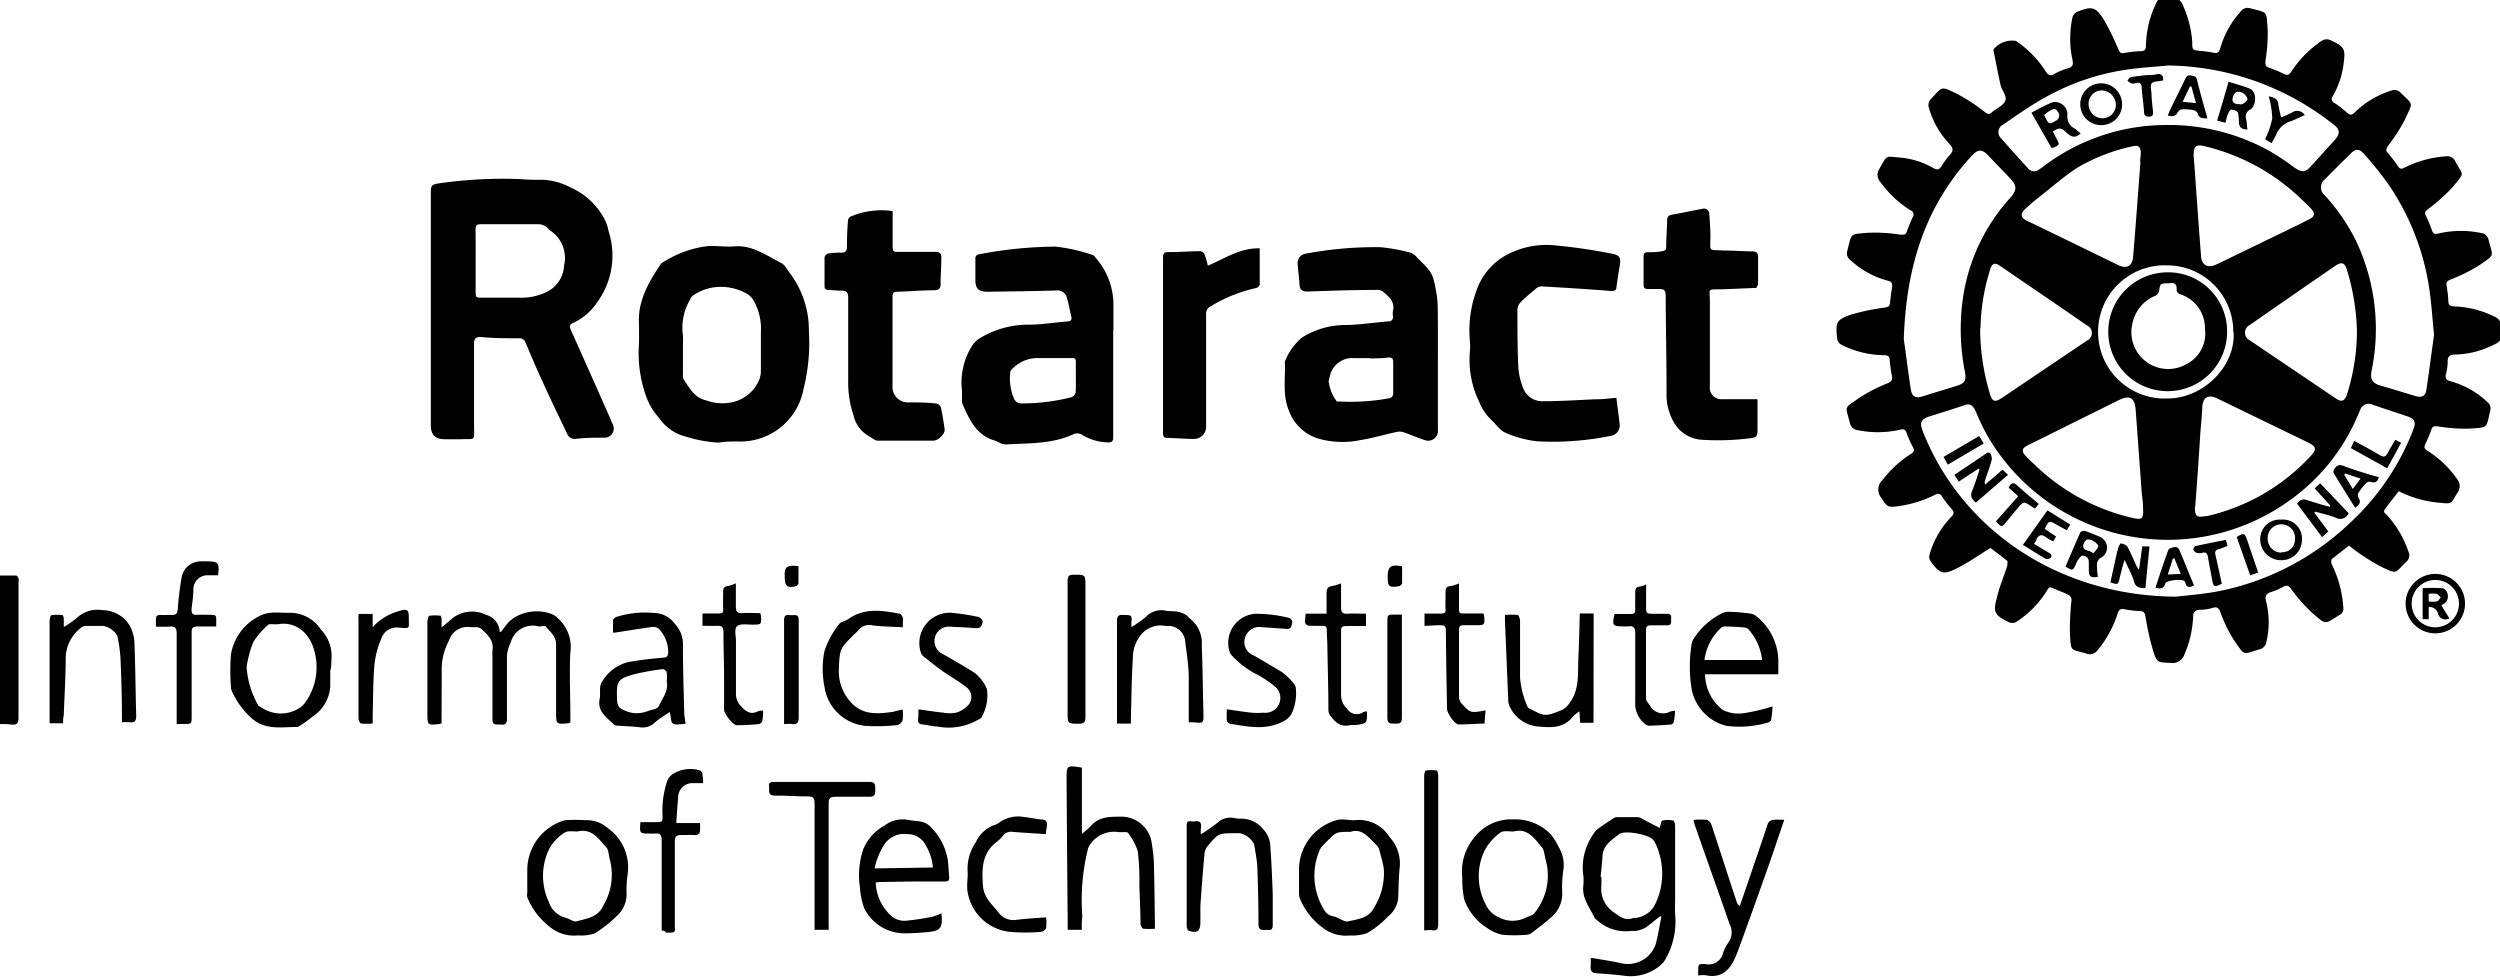 <svg id="f1659d5b-0354-4749-a208-f266c91d2e0d" data-name="Layer 1" xmlns="http://www.w3.org/2000/svg" viewBox="0 0 218.76 85.46">
  <g>
    <path d="M296.38,237.62c-.41.54-.79,1-1.19,1.55-.22.28,0,.4.17.55a9.16,9.16,0,0,1,1.88,3.22.72.72,0,0,1-.19.85c-1.09,1.05-.74,1.11-2.2.45a18.44,18.44,0,0,1-2.47-1.58,4.19,4.19,0,0,1-.34-.28c-.52.4-1,.77-1.51,1.18-.08.07-.07.35,0,.48a10,10,0,0,1,1,3.75.63.63,0,0,1-.33.66c-1.37.85-1.15.88-2.38-.17a14.7,14.7,0,0,1-1.88-2.13c-.21-.27-.35-.34-.66-.17a5.44,5.44,0,0,1-1.08.47c-.46.14-.53.38-.43.81a7.47,7.47,0,0,1,0,3.67.8.8,0,0,1-.47.5c-1.67.48-1.31.68-2.36-.8a13.09,13.09,0,0,1-1.19-2.47c-.13-.3-.24-.43-.58-.35A4,4,0,0,1,279,248c-.56,0-.6.3-.62.71a8.94,8.94,0,0,1-.73,3.13,1.12,1.12,0,0,1-1.24.81c-1.12-.06-1.19,0-1.52-1.05a23.63,23.63,0,0,1-.67-3c-.06-.33-.14-.47-.48-.49a9,9,0,0,1-1.37-.16c-.37-.08-.5.09-.6.4a9.31,9.31,0,0,1-1.75,3.19.81.81,0,0,1-1,.28c-1.42-.42-1.3-.08-1.42-1.82a25.67,25.67,0,0,1,.15-2.89.55.55,0,0,0-.24-.4c-.42-.22-.88-.37-1.31-.57s-.44-.08-.61.19A8.62,8.62,0,0,1,263,249a.71.71,0,0,1-.79.06c-1.17-.58-1.35-.85-1-2.1.23-1,.61-1.86.91-2.79,0-.14.06-.38,0-.45-.51-.42-1.05-.81-1.47-1.13-1,.62-1.91,1.26-2.89,1.76-1.24.63-1.53.52-2.36-.62a.68.68,0,0,1-.08-.54,7.69,7.69,0,0,1,1.93-3.35c.25-.26.22-.42,0-.67a9.87,9.87,0,0,1-.84-1.09.39.39,0,0,0-.59-.15,10.32,10.32,0,0,1-3.21,1c-.93.13-1,.07-1.49-.7a1.14,1.14,0,0,1,.09-1.59,9.79,9.79,0,0,1,2.48-2.28c.31-.19.32-.34.16-.63a8.87,8.87,0,0,1-.54-1.22c-.11-.27-.22-.35-.53-.28a8.62,8.62,0,0,1-3.68.06.81.81,0,0,1-.75-.65c-.39-1.53-.53-1.22.68-2.09a13.79,13.79,0,0,1,2.64-1.38c.34-.16.42-.3.36-.63a12.54,12.54,0,0,1-.19-1.37c0-.33-.15-.44-.5-.45a8.41,8.41,0,0,1-3.62-.86.76.76,0,0,1-.49-.67c-.13-1.32-.09-1.54,1.15-2a19.56,19.56,0,0,1,3.06-.64c.27-.05.39-.12.42-.39.05-.47.11-.94.19-1.41,0-.31,0-.46-.36-.54a7.78,7.78,0,0,1-3.3-1.82.71.71,0,0,1-.27-.79c.42-1.59.18-1.45,1.8-1.59a14,14,0,0,1,2.88.17c.31,0,.44,0,.54-.29a13.19,13.19,0,0,1,.5-1.23.4.4,0,0,0-.19-.62,9.44,9.44,0,0,1-2.62-2.46.93.93,0,0,1-.1-1.16c.73-1.29.51-1.08,1.73-1a7.08,7.08,0,0,1,3,.93c.32.18.5.15.7-.15a6.84,6.84,0,0,1,.73-1c.32-.33.33-.58,0-.94a7.55,7.55,0,0,1-1.85-3.28.78.78,0,0,1,.12-.58c1.16-1.26.94-1.21,2.29-.59a15.91,15.91,0,0,1,2.53,1.65c.24.17.37.23.6,0,.4-.34,1-.58,1.17-1s-.3-.9-.41-1.37c-.23-1-.41-2-.61-3a.34.34,0,0,1,0-.14,2.1,2.1,0,0,1,1.95-.73,9.1,9.1,0,0,1,2.61,2.67c.21.32.39.43.76.22a5.07,5.07,0,0,1,1.18-.49c.45-.12.48-.36.4-.74a8.85,8.85,0,0,1,0-3.73.75.75,0,0,1,.38-.46c1.33-.55,1.67-.47,2.42.77a22.37,22.37,0,0,1,1.22,2.51c.11.25.19.36.48.31a10.19,10.19,0,0,1,1.46-.16c.36,0,.47-.15.47-.49a8.8,8.8,0,0,1,.92-3.76c.13-.26.28-.4.58-.36a1.84,1.84,0,0,0,.62,0c.67-.14,1,.21,1.19.77a9.35,9.35,0,0,1,.74,3c0,.75,0,.74.75.82a9.53,9.53,0,0,1,1.09.15c.4.11.52-.08.62-.42a8.08,8.08,0,0,1,1.77-3.17.74.74,0,0,1,.86-.29c1.57.41,1.38.22,1.51,1.81a15,15,0,0,1-.2,2.83c0,.29,0,.44.29.54a12.67,12.67,0,0,1,1.32.55c.3.16.46.11.65-.18a9.51,9.51,0,0,1,2.62-2.67.79.79,0,0,1,.87-.07c1.16.55,1.27.74,1.1,2a7.49,7.49,0,0,1-.95,2.87.37.37,0,0,0,.13.59,10.6,10.6,0,0,1,1.13.87c.24.21.38.23.62,0a8,8,0,0,1,3.23-1.94.72.72,0,0,1,.82.18c1.15,1.13,1.08.79.44,2.23a14.89,14.89,0,0,1-1.52,2.4c-.18.26-.27.41,0,.68a12.14,12.14,0,0,1,.86,1.14c.16.23.3.25.54.12a9.46,9.46,0,0,1,3.64-1,.76.76,0,0,1,.83.45c.72,1.32.84.91-.19,2.19a14.55,14.55,0,0,1-2.23,2c-.23.19-.29.3-.15.57a11.73,11.73,0,0,1,.53,1.27c.1.28.22.35.53.28a8.69,8.69,0,0,1,3.73-.06.76.76,0,0,1,.69.61c.39,1.52.57,1.25-.72,2.16a14.38,14.38,0,0,1-2.63,1.32c-.29.13-.38.23-.32.55a9.7,9.7,0,0,1,.15,1.32c0,.33.13.46.48.47a8.68,8.68,0,0,1,3.53.88,1,1,0,0,1,.64,1c0,1.19,0,1.19-1.1,1.67a7.51,7.51,0,0,1-2.95.66c-.44,0-.67.14-.66.63a4.4,4.4,0,0,1-.16,1.13c-.07.33.05.48.37.57a7.65,7.65,0,0,1,3.35,1.91.69.69,0,0,1,.19.56c-.41,1.72-.12,1.56-1.93,1.69a14.88,14.88,0,0,1-2.74-.21c-.27,0-.41,0-.5.27a10,10,0,0,1-.53,1.27c-.15.3-.08.45.19.61a8.86,8.86,0,0,1,2.62,2.52.93.93,0,0,1,0,1.14c-.64,1-.36,1-1.7.87A9.51,9.51,0,0,1,296.38,237.62Zm-19.45,9.23c.82-.11,2.46-.21,4.05-.55a23.22,23.22,0,0,0,11.13-5.9,21.73,21.73,0,0,0,5.54-8.16c.26-.66.13-.94-.52-1.17l-3-1a.78.78,0,0,0-1.13.46c-.07.14-.13.29-.19.43a17.45,17.45,0,0,1-6.35,7.73A18.22,18.22,0,0,1,262,235.11a17,17,0,0,1-2.61-4.42c-.25-.6-.55-.77-1-.6-1,.34-2.08.68-3.11,1-.7.23-.84.54-.57,1.23C258.07,240.94,266.57,246.81,276.93,246.85Zm-.72-46.48c-1.23.12-2.47.19-3.69.37a20.61,20.61,0,0,0-7.07,2.42c-1.28.7-2.47,1.55-3.67,2.37a.74.74,0,0,0-.19,1.22c.76.87,1.54,1.73,2.32,2.59a.69.69,0,0,0,1,.13c.3-.2.59-.43.89-.64a17.78,17.78,0,0,1,10.07-3.25,18.2,18.2,0,0,1,9.09,2.21,21,21,0,0,1,2.26,1.49c.7.48,1,.47,1.51-.13l2-2.2c.56-.62.54-1-.14-1.48A23.74,23.74,0,0,0,276.21,200.37Zm-23.14,23.95c.15,1,.36,2.71.61,4.37.1.65.43.83,1,.64l3-.92c.72-.22.88-.47.74-1.22a19.21,19.21,0,0,1-.09-7,16.63,16.63,0,0,1,4.1-8.29c.53-.61.54-1,0-1.59s-1.28-1.32-1.91-2-.95-.63-1.54,0C255,212.65,253.28,217.86,253.07,224.32Zm46.4-.39c-.15-1.46-.22-2.65-.39-3.83a21.82,21.82,0,0,0-3.68-9.44,31,31,0,0,0-2.06-2.55c-.42-.49-.76-.46-1.2,0-.73.72-1.47,1.45-2.19,2.19a.92.92,0,0,0,0,1.48,17.08,17.08,0,0,1,2.64,3.83A18,18,0,0,1,294,227.1c-.13.76.06,1.07.81,1.29,1,.29,2,.59,3,.9.61.18.94,0,1-.63C299.06,227,299.27,225.34,299.47,223.93Zm-6.75-.38a19.68,19.68,0,0,0-.85-5.21c-.2-.72-.46-.84-1.07-.42q-3.74,2.57-7.44,5.15a.75.75,0,0,0,0,1.36l7.49,5.06c.53.36.78.28,1-.34A18.34,18.34,0,0,0,292.72,223.55ZM274,238.94c0-.44-.09-.88-.12-1.33q-.26-3.56-.52-7.11c-.08-1.07-.52-1.31-1.47-.85l-5,2.48c-1,.5-2,1-3,1.49-.5.26-.53.51-.15.92s.55.53.82.8a18.11,18.11,0,0,0,8.23,4.55C274,240.19,274.06,240.1,274,238.94Zm4.42-30.86c.09,1.15.16,2.15.23,3.14.14,1.95.28,3.89.43,5.84.06.76.54,1.05,1.25.76l.31-.14,6.19-3c.6-.29,1.2-.58,1.79-.9.4-.21.44-.46.15-.81a8.47,8.47,0,0,0-.67-.67,18.31,18.31,0,0,0-8.68-4.86C278.68,207.25,278.43,207.43,278.45,208.08Zm.12,30.92c0,.82.16.95.93.8l.14,0a17.77,17.77,0,0,0,9.05-5.24c.55-.59.53-.83-.21-1.2l-3.12-1.51-4.84-2.35c-.79-.38-1.26-.08-1.3.78s-.11,1.49-.17,2.23C278.89,234.66,278.73,236.85,278.57,239Zm-18.79-15.62a20,20,0,0,0,.84,5.67c.21.74.44.83,1.08.4l7.42-5a.73.73,0,0,0,0-1.34c-2.53-1.75-5.08-3.48-7.62-5.22-.44-.3-.68-.2-.84.32A18.28,18.28,0,0,0,259.78,223.38Zm14-14.61h0c0-.24.05-.48.06-.71,0-.55-.2-.76-.72-.62a16.43,16.43,0,0,0-4.73,1.81c-1.22.77-2.3,1.74-3.44,2.63q-.6.47-1.17,1c-.53.46-.47.82.15,1.11l.65.3,7.31,3.56c.7.34,1.21.06,1.27-.69C273.37,214.33,273.57,211.55,273.78,208.77Zm8.15,14.93a5.79,5.79,0,0,0-5.76-5.84,5.83,5.83,0,1,0,0,11.65C279.18,229.52,282.1,226.79,281.93,223.7Z" transform="translate(-86.48 -194.64)"/>
    <path d="M124.18,221.7V211.5c0-.61.07-.71.67-.81a39.45,39.45,0,0,1,7.12-.38,18.23,18.23,0,0,0,1.95.06,5.77,5.77,0,0,1,2.48.67,6.19,6.19,0,0,1,3,2.82,3.66,3.66,0,0,1,.33,1,6.92,6.92,0,0,1-1,6.24,5.05,5.05,0,0,1-2.11,1.8c-.3.15-.33.29-.2.59,1.2,2.66,2.38,5.33,3.56,8,0,.09.08.17.11.26a.81.81,0,0,1-.78,1.19c-.81,0-1.62,0-2.43.1a.71.71,0,0,1-.78-.46c-.72-1.52-1.45-3-2.15-4.56-.52-1.12-1-2.26-1.48-3.4a.55.55,0,0,0-.57-.38c-1.11,0-2.22,0-3.33-.11-.44,0-.61.11-.61.58,0,2.32,0,4.64,0,7,0,1.64.22,1.3-1.33,1.37-.38,0-.76,0-1.14,0-.89,0-1.31-.34-1.31-1.24Zm3.92-4.26c0,.87,0,1.74,0,2.61,0,.64,0,.64.62.64,1.06,0,2.12,0,3.18,0a5.09,5.09,0,0,0,2.51-.55,2.73,2.73,0,0,0,1.43-2.28,2.86,2.86,0,0,0-1.25-3.07c-.11-.08-.19-.23-.31-.3a1.31,1.31,0,0,0-.58-.23c-1.71,0-3.42,0-5.14,0-.35,0-.48.11-.47.47C128.11,215.63,128.1,216.53,128.1,217.44Z" transform="translate(-86.48 -194.64)"/>
    <path d="M212.3,226.61v5.62a.86.86,0,0,1-1.18.91c-.63-.2-1.23-.48-1.86-.69a1.23,1.23,0,0,0-.63,0c-1,.22-2.06.53-3.11.7a7.69,7.69,0,0,1-3.81-.17,4,4,0,0,1-2.45-2.42c-.58-1.41-.28-2.85-.35-4.28a5.3,5.3,0,0,1,1.48-2.09,7.14,7.14,0,0,1,3.67-1.11c1.28,0,2.56-.21,3.84-.31.34,0,.5-.15.47-.5a1.19,1.19,0,0,1,0-.42c.19-.84-.39-1.28-.92-1.73a.87.87,0,0,0-.54-.11c-2,0-4,.07-6,.14-.49,0-.7-.15-.72-.63s-.12-1.17-.16-1.75a.83.83,0,0,1,.69-.93,33,33,0,0,1,6.58-.57,16.85,16.85,0,0,1,2.61.48,1.46,1.46,0,0,1,.59.45c1.35,1.33,1.36,1.33,1.69,3.19a9.5,9.5,0,0,1,.1,1.51C212.31,223.44,212.3,225,212.3,226.61Zm-5.94-.63H205a2,2,0,0,0-2.17,1.68l-.09.32a3.66,3.66,0,0,0,.72,1.79.37.37,0,0,0,.18,0,18.47,18.47,0,0,0,4.39-.28.41.41,0,0,0,.36-.47c0-.91,0-1.81,0-2.71,0-.29-.11-.39-.4-.39C207.47,226,206.92,226,206.36,226Z" transform="translate(-86.48 -194.64)"/>
    <path d="M183.89,223.52q0,4.68,0,9.38c0,.4-.15.46-.51.45a4.45,4.45,0,0,1-2.24-.68.83.83,0,0,0-.65-.07c-1.9.91-3.95.81-6,.93a1.23,1.23,0,0,1-.46-.1,4.09,4.09,0,0,0-.47-.23c-1.64-.45-2.24-1.82-2.85-3.19a1.15,1.15,0,0,1-.06-.37,9,9,0,0,0,0-.9,6,6,0,0,1,.95-3.93,2.84,2.84,0,0,1,.52-.52l.13-.07a8.11,8.11,0,0,1,4.24-1.17c1.12,0,2.24-.19,3.37-.28.3,0,.44-.11.36-.44-.13-.55-.22-1.11-.39-1.65a.85.85,0,0,0-.94-.62c-2,.06-4,.08-6,.11-.77,0-1.06-.29-1.06-1v-1.86a.36.36,0,0,1,.34-.42,36.35,36.35,0,0,1,6.67-.67,14.83,14.83,0,0,1,3.23.73c.1,0,.2.15.28.24a6.22,6.22,0,0,1,1.56,4.13c0,.74,0,1.49,0,2.24Zm-3.27,4.16c0-.42,0-.85,0-1.28s-.08-.43-.4-.43c-1,0-2,0-2.95,0a3.06,3.06,0,0,0-2.17.91c-.09.08-.21.19-.21.3a4.45,4.45,0,0,0,.33,2.36.68.68,0,0,0,.67.4,17.33,17.33,0,0,0,4.37-.55.57.57,0,0,0,.34-.4C180.64,228.57,180.62,228.13,180.62,227.68Z" transform="translate(-86.48 -194.64)"/>
    <path d="M142.4,224.61c0-.53,0-1.05,0-1.57-.15-2,.81-3.67,1.88-5.26a.78.78,0,0,1,.33-.26,9.28,9.28,0,0,1,3.68-1.33c.85-.08,1.71.09,2.56,0,1.54-.07,2.7.81,4,1.47.33.17.53.61.78.93a8.23,8.23,0,0,1,1.63,5,16.53,16.53,0,0,1-.46,5.05,5.62,5.62,0,0,1-5.76,4.63c-.55,0-1.11,0-1.66.1a11.21,11.21,0,0,1-2.83-.51,4,4,0,0,1-2.37-1.61,5.68,5.68,0,0,1-1.11-1.79A11.23,11.23,0,0,1,142.4,224.61Zm3.84.44c0,.78,0,1.55,0,2.33a.85.85,0,0,0,.06.46c.53.75.92,1.61,2,1.84a4,4,0,0,0,2.37.13,3.31,3.31,0,0,0,2.09-1.62,2.35,2.35,0,0,0,.3-.95c0-1.16,0-2.32,0-3.48a5.05,5.05,0,0,0-.64-2.83,1.65,1.65,0,0,0-.49-.53,4.57,4.57,0,0,0-2.62-.65,4.22,4.22,0,0,0-2.2.76.78.78,0,0,0-.24.34,4.86,4.86,0,0,0-.66,2.91C146.28,224.19,146.24,224.62,146.24,225.05Z" transform="translate(-86.48 -194.64)"/>
    <path d="M227.92,229.45c.1.82.21,1.57.29,2.33a.92.92,0,0,1-.79,1,25.45,25.45,0,0,1-6.39.48,9.43,9.43,0,0,1-2.83-.76c-.48-.2-.81-.74-1.22-1.11a4.46,4.46,0,0,1-1.07-1.6,8.39,8.39,0,0,1-.81-4.38,5,5,0,0,0,0-.95,10.12,10.12,0,0,1,.75-4.84,5.65,5.65,0,0,1,3-2.93,7.31,7.31,0,0,1,3.59-.59,49.58,49.58,0,0,1,5,.72c.83.15.9.37.75,1.21-.1.56-.18,1.12-.26,1.69,0,.3-.14.4-.49.38-2-.16-4-.28-6.07-.4a.79.79,0,0,0-.47.18c-.48.41-1,.82-1.42,1.27a1,1,0,0,0-.22.62c0,1.6,0,3.21.07,4.8a5.76,5.76,0,0,0,.53,2.25,1.79,1.79,0,0,0,1.57.93c1.53,0,3.07-.1,4.61-.17C226.62,229.59,227.24,229.51,227.92,229.45Z" transform="translate(-86.48 -194.64)"/>
    <path d="M240.19,219.83l-3.09.13c-1.28,0-1-.07-1,1,0,2.49,0,5,0,7.48a1,1,0,0,0,1.1,1.13h3.07v2.44c0,.85,0,.91-.82,1a22.31,22.31,0,0,1-4.08.11,3,3,0,0,1-2.35-1.41,4.75,4.75,0,0,1-.71-2.69c0-2.85-.06-5.71-.08-8.56,0-.41-.16-.53-.53-.53s-.69,0-1,0-.4-.1-.4-.4c0-.82,0-1.65,0-2.47,0-.24.1-.34.34-.35.4,0,.79,0,1.19-.07s.45-.12.45-.45c0-.75.07-1.49.08-2.24,0-.3.09-.46.4-.52.91-.16,1.8-.35,2.7-.52a.46.46,0,0,1,.59.46c.05.63.09,1.26.1,1.89,0,1.48-.24,1.21,1.13,1.3.84,0,1.68.07,2.52.08.36,0,.54.12.52.53,0,.81,0,1.62,0,2.43C240.23,219.64,240.21,219.68,240.19,219.83Z" transform="translate(-86.48 -194.64)"/>
    <path d="M164.59,213.11c0,1,0,2,0,2.93,0,.64,0,.64.66.64,1,0,2,0,3.05,0,.46,0,.57.16.55.58,0,.74-.07,1.49-.06,2.23,0,.43-.19.54-.57.55-1.08,0-2.16.1-3.23.13-.32,0-.41.13-.41.43,0,2.65,0,5.3,0,8a1.35,1.35,0,0,0,1.22,1.25c.87,0,1.74,0,2.61.1a.55.55,0,0,1,.4.33c.14.64.24,1.28.33,1.92.06.38-.54,1-1,1-1.62,0-3.24,0-4.85,0-.27,0-.52-.27-.79-.4a2.79,2.79,0,0,1-1.33-1.8,9.16,9.16,0,0,1-.47-3.12c0-2.4,0-4.79,0-7.19,0-.45-.13-.63-.58-.62s-.76-.05-1.14-.06c-.23,0-.35-.07-.35-.33,0-.84,0-1.68,0-2.52a.46.46,0,0,1,.32-.34,7.2,7.2,0,0,1,1.14-.07c.35,0,.5-.13.5-.51q0-1.14.09-2.28a.46.46,0,0,1,.21-.36A6.9,6.9,0,0,1,164.59,213.11Z" transform="translate(-86.48 -194.64)"/>
    <path d="M196.71,216.37c0,1.1,0,2.15,0,3.19a.5.5,0,0,1-.34.29,12.89,12.89,0,0,0-3.91,1.57.73.73,0,0,0-.44.74c0,3.27,0,6.55,0,9.82a1.06,1.06,0,0,1-1.06,1.07c-.77,0-1.55-.08-2.32-.09-.32,0-.4-.15-.39-.44q0-7.7,0-15.39c0-.34.13-.43.45-.43.93,0,1.87-.07,2.8-.08a.48.48,0,0,1,.38.27,7.22,7.22,0,0,1,.29,1C193.65,217.27,195,216.32,196.71,216.37Z" transform="translate(-86.48 -194.64)"/>
    <path d="M231.71,267.09c.09-.28.12-.61.24-.65a2.24,2.24,0,0,1,.93,0c.09,0,.18.3.18.46,0,2.21,0,4.41,0,6.62a10.09,10.09,0,0,0,0,1.1,6.68,6.68,0,0,1-.87,4,1.71,1.71,0,0,1-.39.46,4,4,0,0,1-3.2.94c-.8-.1-1.61-.15-2.42-.22-.38,0-.56-.22-.51-.62a5.22,5.22,0,0,0,0-.69,1.1,1.1,0,0,1,.27,0c.84.15,1.69.27,2.52.46a2.57,2.57,0,0,0,2.9-1.68c.21-.8.34-1.63.5-2.44l-.13,0c-.43.33-.84.69-1.29,1a2.89,2.89,0,0,1-.83.27c-.12,0-.26,0-.38,0a3.73,3.73,0,0,1-3-.94c-.07-.06-.17-.11-.21-.19-.41-.89-1.1-1.68-1-2.77a4.18,4.18,0,0,0,0-1,5.05,5.05,0,0,1,.93-3.63,1.06,1.06,0,0,1,.26-.33c.48-.36,1-.7,1.46-1a.54.54,0,0,1,.3-.1c.61,0,1.21,0,1.81,0a1,1,0,0,1,.47.19Zm-5.17,4.3h.07c0,.24,0,.48,0,.72a2.47,2.47,0,0,0,1.16,2.41c.53.4,1,.71,1.65.44.05,0,.12,0,.18,0a2.16,2.16,0,0,0,1.76-1.3,6.08,6.08,0,0,0,.29-4.4,3.66,3.66,0,0,0-.5-1.12c-.38-.48-2.52-.89-3-.5s-1.37.91-1.44,1.84C226.68,270.1,226.6,270.74,226.54,271.39Z" transform="translate(-86.48 -194.64)"/>
    <path d="M125.12,257.92c-.1.05-.13.07-.16.07-1.08.12-1.08.12-1.08-.95,0-2.67,0-5.33,0-8,0-.18.09-.5.17-.52a4.11,4.11,0,0,1,1,0s.07.19.07.29,0,.4,0,.73c.41-.33.72-.6,1-.84a2.82,2.82,0,0,1,2.92-.25,1.58,1.58,0,0,1,1.16,1.47h.13c.22-.29.43-.59.68-.86a3,3,0,0,1,.67-.49,3.81,3.81,0,0,1,2.94-.25,2.65,2.65,0,0,1,.53.27s.06.08.1.11a3.34,3.34,0,0,1,1.14,3c-.1,1.88,0,3.77,0,5.66v.49c-.08,0-.1.07-.13.07-1.12.11-1.12.11-1.12-1,0-2,0-3.94,0-5.91,0-.7-.52-1.09-.91-1.55-.09-.11-.39,0-.59,0a2,2,0,0,0-2.48,1.43,3.38,3.38,0,0,0-.32,1.1c0,1.85,0,3.69,0,5.53,0,.43-.14.58-.55.52H130c-.34,0-.43-.12-.43-.45,0-1.85,0-3.71,0-5.57a3.68,3.68,0,0,1,0-.47c.15-.87-.43-1.38-1-1.9a.84.84,0,0,0-.43-.13c-.16,0-.33,0-.48,0a1.68,1.68,0,0,0-1.87,1.13,5.35,5.35,0,0,0-.66,2.55C125.13,254.75,125.12,256.33,125.12,257.92Z" transform="translate(-86.48 -194.64)"/>
    <path d="M181.14,276h-1.23a3.49,3.49,0,0,1,0-.44q-.06-6.37-.1-12.75c0-1.21,0-1.21,1.34-1v5.8a8.65,8.65,0,0,0,.77-.68c.74-.87,1.74-.82,2.74-.83a2.7,2.7,0,0,1,2.29,1.38,2.54,2.54,0,0,1,.32,1,14,14,0,0,1,.18,1.7c.05,1.72.06,3.43.09,5.14,0,.17,0,.35,0,.59a6.81,6.81,0,0,1-1,0c-.11,0-.25-.26-.26-.4,0-1.12-.07-2.25-.1-3.38a21.81,21.81,0,0,0-.14-3,5,5,0,0,0-.86-1.61c0-.06-.2-.06-.31-.07a4.51,4.51,0,0,1-.52,0,2.54,2.54,0,0,0-2.42,1,1.18,1.18,0,0,0-.24.44,18.6,18.6,0,0,0-.5,6C181.13,275.21,181.14,275.59,181.14,276Z" transform="translate(-86.48 -194.64)"/>
    <path d="M145.09,256.94c-.47.32-1,.62-1.39,1a1.53,1.53,0,0,1-1.23.34c-.63-.08-1.27-.09-1.9-.14a.63.63,0,0,1-.35-.09c-.66-.64-1.51-1.16-1.26-2.3.1-.51-.12-1.05.26-1.55a3.67,3.67,0,0,1,2.25-1.63c1-.18,2-.29,3-.38.39,0,.49-.18.48-.52a3,3,0,0,0-.81-2,.8.8,0,0,0-.59-.17c-1.08.15-2.15.33-3.23.49a.76.76,0,0,1-.2,0c0-.36,0-.72,0-1.08,0-.1.18-.23.31-.29a8.2,8.2,0,0,1,3.27-.34,2.25,2.25,0,0,1,1.83.95,2.57,2.57,0,0,1,.71,1.9c0,1.94.06,3.87.11,5.8,0,.33.08.66.12,1.05-.36,0-.79.12-1.06,0S145.21,257.33,145.09,256.94Zm-.27-2.66a3.33,3.33,0,0,0,0-.79c0-.12-.24-.31-.34-.3a21.65,21.65,0,0,0-2.43.43c-1.59.43-1.64.61-1.57,2.34a1,1,0,0,0,.1.41.53.53,0,0,0,.24.27,2.56,2.56,0,0,0,2.27.25,6.06,6.06,0,0,1,.68-.2c.12-.05.29-.12.34-.23C144.44,255.74,145,255.09,144.82,254.28Z" transform="translate(-86.48 -194.64)"/>
    <path d="M137.07,276.49a3.32,3.32,0,0,1-2.45-.72,6.26,6.26,0,0,1-2-2.61,1.24,1.24,0,0,1,0-.43c0-.66,0-1.33,0-2a4.54,4.54,0,0,1,3.3-4.32,15.23,15.23,0,0,1,1.79,0,2.79,2.79,0,0,1,2,.73,4.18,4.18,0,0,1,1.69,4,9.78,9.78,0,0,0-.1,1.52,2.52,2.52,0,0,1-.84,2.12,10.82,10.82,0,0,1-1.93,1.53A3.66,3.66,0,0,1,137.07,276.49Zm0-9.09c-.41,0-.93-.09-1.2.11A3.87,3.87,0,0,0,134.5,269a5.42,5.42,0,0,0,0,4.56,2.11,2.11,0,0,0,1.45,1.38c.35.08.73.4,1,.32.89-.26,1.89-.35,2.35-1.43a5.25,5.25,0,0,0,.58-3.83c-.14-.42-.11-1-.38-1.25C138.86,268.06,138.28,267.09,137,267.4Z" transform="translate(-86.48 -194.64)"/>
    <path d="M115.38,253.26c0,.47,0,1,0,1.42a3.4,3.4,0,0,1-1.53,2.65,11.41,11.41,0,0,1-1.12.81c-.06,0-.14.11-.21.11-1.42,0-2.89.32-4.09-.83a7,7,0,0,1-1.64-2.25,1,1,0,0,1-.1-.41,18.06,18.06,0,0,1,0-2.85,4.57,4.57,0,0,1,2.39-3.31c.92-.54,1.9-.3,2.87-.34a3.27,3.27,0,0,1,2.62,1.48,3.31,3.31,0,0,1,.9,2.71c0,.27,0,.54-.06.81Zm-7.32-.25a7.78,7.78,0,0,0,1,3.32c0,.08.17.14.26.19a3,3,0,0,0,3.22.16,1.88,1.88,0,0,0,.62-.53,5.3,5.3,0,0,0,.74-4.83,3.14,3.14,0,0,0-.65-1.17,2.5,2.5,0,0,0-2.4-.89,5.42,5.42,0,0,1-.57,0c-.09,0-.22,0-.27,0a6.59,6.59,0,0,0-1.36,1.55A9.78,9.78,0,0,0,108.06,253Z" transform="translate(-86.48 -194.64)"/>
    <path d="M241.58,256.45c0,.38-.06.79-.12,1.19,0,.08-.15.19-.25.22a8.94,8.94,0,0,1-3.63.3,4.11,4.11,0,0,1-3.06-3.14,12.32,12.32,0,0,1,0-4.11,1.11,1.11,0,0,1,.14-.34,6.18,6.18,0,0,1,2.6-2.31,1.14,1.14,0,0,1,.55-.08c.62,0,1.24.08,1.85.15a1.08,1.08,0,0,1,.53.25,5.09,5.09,0,0,1,1.9,4.18v.88h-6.41a4,4,0,0,0,1.56,3.13,3.14,3.14,0,0,0,1.92.26A15.53,15.53,0,0,0,241.58,256.45Zm-.91-4.06a4.83,4.83,0,0,0-1.17-2.66.62.62,0,0,0-.36-.18q-.85-.08-1.71-.09a.5.5,0,0,0-.34.11,4.61,4.61,0,0,0-1.46,2.82Z" transform="translate(-86.48 -194.64)"/>
    <path d="M214.44,271.46a4.64,4.64,0,0,1,1-3.48,4.1,4.1,0,0,1,3.45-1.64,4.33,4.33,0,0,1,3.29,1.31,5.19,5.19,0,0,1,.69,1.11,3,3,0,0,1,.4,2.08,10,10,0,0,0-.09,1.9,2.68,2.68,0,0,1-.9,2.11c-.58.53-1.22,1-1.85,1.48a.86.86,0,0,1-.45.11,12,12,0,0,1-2,0,3.42,3.42,0,0,1-1.37-.6,4.86,4.86,0,0,1-2-2.48A8.27,8.27,0,0,1,214.44,271.46Zm4.47-4.06c-.4,0-.91-.1-1.16.11a4.54,4.54,0,0,0-1.4,1.63,5.26,5.26,0,0,0,.09,4.55,2.33,2.33,0,0,0,1.23,1.24,2.57,2.57,0,0,0,2.34,0c.25-.13.61-.18.74-.39a5.18,5.18,0,0,0,1-4.6c-.13-.4-.12-.93-.38-1.2C220.73,268,220.15,267.07,218.91,267.4Z" transform="translate(-86.48 -194.64)"/>
    <path d="M204.58,276.5a3.31,3.31,0,0,1-2.37-.69,6,6,0,0,1-2-2.58,1.48,1.48,0,0,1-.06-.47c0-.73,0-1.47,0-2.19a4.5,4.5,0,0,1,3.35-4.18c.56-.13,1.18.09,1.75,0a3.15,3.15,0,0,1,2.81,1.48,3.44,3.44,0,0,1,.91,2.58c-.1.93-.11,1.87-.14,2.8a2.41,2.41,0,0,1-.92,1.61,7.92,7.92,0,0,1-1.82,1.44A4.09,4.09,0,0,1,204.58,276.5Zm.07-9.07c-1.23,0-1.23,0-2,.77-.15.16-.32.31-.46.48a1.24,1.24,0,0,0-.25.39,5.65,5.65,0,0,0,.16,4.74c.24.44.4.87,1,1s1,.55,1.37.45c.83-.2,1.8-.26,2.27-1.24a5.63,5.63,0,0,0,.82-3.44c-.09-.51-.24-1-.37-1.52a.94.94,0,0,0-.17-.38C206.29,268,205.72,267.07,204.65,267.43Z" transform="translate(-86.48 -194.64)"/>
    <path d="M168.87,274.55l0,.1c.1,1.22-.09,1.46-1.31,1.56-.64.06-1.29.1-1.94.1a3.94,3.94,0,0,1-3.52-2.2,6.76,6.76,0,0,1-.37-1.8A7.23,7.23,0,0,1,162,269a4.23,4.23,0,0,1,1.89-2.13,2.63,2.63,0,0,1,2.14-.47c.69.13,1.37,0,1.94.66a5.23,5.23,0,0,1,1.45,2.87c.06.49.07,1,.12,1.47,0,.27-.06.37-.34.37-.85,0-1.71,0-2.56,0l-3.14.05a2.3,2.3,0,0,0-.39.05,4.1,4.1,0,0,0,1.46,3,1.78,1.78,0,0,0,1.15.34,20.81,20.81,0,0,0,2.33-.35A4.65,4.65,0,0,0,168.87,274.55Zm-.76-4a4.47,4.47,0,0,0-.61-1.92,1.77,1.77,0,0,0-1.61-1,2.09,2.09,0,0,0-2.09,1,6.43,6.43,0,0,0-.79,2Z" transform="translate(-86.48 -194.64)"/>
    <path d="M235.08,280a2.16,2.16,0,0,1,0-.29c0-.7,0-.76.68-.7a1.29,1.29,0,0,0,1.5-1,3.51,3.51,0,0,1,.48-.92,1.53,1.53,0,0,0,.08-1.6c-1-2.9-2.06-5.83-3.07-8.75a2.3,2.3,0,0,1-.07-.36,7.53,7.53,0,0,1,1.17,0,.73.73,0,0,1,.39.43c.74,2.24,1.46,4.49,2.2,6.73a.65.65,0,0,0,.28.38l1-2.91c.48-1.44,1-2.89,1.46-4.32a.61.61,0,0,1,.43-.31,7.08,7.08,0,0,1,1,0c-.48,1.4-.93,2.75-1.4,4.09-.88,2.48-1.78,5-2.67,7.43a2,2,0,0,1-.11.26c-.49,1.24-1.2,2.15-2.74,1.81A3.1,3.1,0,0,0,235.08,280Z" transform="translate(-86.48 -194.64)"/>
    <path d="M190.5,257.84c0-1.33,0-2.57,0-3.8s-.2-2.34-.34-3.5a1.53,1.53,0,0,0-1.29-1.13,2.94,2.94,0,0,1-.42,0,2.21,2.21,0,0,0-2.29,1,3.16,3.16,0,0,0-.55,1.82c-.11,1.71-.12,3.43-.17,5.14,0,.18,0,.37,0,.59h-1.22c0-.19,0-.34,0-.5,0-2.82,0-5.65,0-8.48,0-.47.18-.56.58-.53s.79-.09.69.52a2.85,2.85,0,0,0,0,.54,11.26,11.26,0,0,0,1.25-.88,1.83,1.83,0,0,1,1.75-.55c.4.08.83,0,1.23.13a2,2,0,0,1,.62.3c.09.05.14.17.23.23a2.72,2.72,0,0,1,1.07,2.37c.08,2.11.1,4.22.15,6.33,0,.32-.08.47-.43.44S190.83,257.84,190.5,257.84Z" transform="translate(-86.48 -194.64)"/>
    <path d="M191.56,267.65a16.46,16.46,0,0,0,1.44-1,1.61,1.61,0,0,1,1.47-.43,2.76,2.76,0,0,0,.57.06,2.42,2.42,0,0,1,2,.95,2.23,2.23,0,0,1,.6,1.5c.1,1.39.16,2.78.21,4.18,0,.89,0,1.78,0,2.67,0,.32-.1.48-.44.44a1.31,1.31,0,0,0-.28,0c-.38,0-.52-.09-.53-.5q0-2.36-.09-4.71c0-.76-.17-1.51-.28-2.26a1.78,1.78,0,0,0-1.26-1h-.38c-1.48,0-1.49,0-2.44,1.13a1.23,1.23,0,0,0-.27.64c-.14,1.52-.26,3.06-.36,4.59,0,.47,0,1,0,1.43,0,.76-.28,1-1,.75-.11,0-.2-.28-.2-.44,0-2.59,0-5.17,0-7.76,0-.32,0-.64,0-1s.09-.41.38-.38a1.22,1.22,0,0,0,.33,0c.42-.06.6.1.54.53A3.44,3.44,0,0,0,191.56,267.65Z" transform="translate(-86.48 -194.64)"/>
    <path d="M92,257.93H90.82c0-.16,0-.31,0-.46q0-4.23,0-8.48c0-.18.08-.51.16-.52a3.65,3.65,0,0,1,1,0s.08.19.08.29,0,.4,0,.75a8.29,8.29,0,0,0,1.15-.81,2.66,2.66,0,0,1,2.23-.67,2.81,2.81,0,0,1,2.42,1.41,3.51,3.51,0,0,1,.39,1.69c.08,2,.09,4.09.15,6.14,0,.48-.15.62-.6.57a4.54,4.54,0,0,0-.65,0v-.62c0-1.68-.06-3.37-.13-5.05a13.51,13.51,0,0,0-.27-1.88,1.77,1.77,0,0,0-1.26-.88c-.49,0-1,0-1.48,0a.68.68,0,0,0-.43.15,3.44,3.44,0,0,0-1.35,2.55c0,1.71-.11,3.42-.17,5.14C92,257.46,92,257.66,92,257.93Z" transform="translate(-86.48 -194.64)"/>
    <path d="M225.92,257.89h-1.17l-.06-1a3,3,0,0,0-.55.42c-.84,1.11-2,1-3.19.89a3,3,0,0,1-2.39-1.8,1.19,1.19,0,0,1-.1-.46c-.1-2.31-.19-4.62-.29-6.94,0-.15,0-.31,0-.55a6.55,6.55,0,0,1,1.09,0c.1,0,.22.3.23.47,0,1.68,0,3.36,0,5a7.73,7.73,0,0,0,.64,2.52c0,.11.19.2.31.26,1.2.63,1.25.65,2.71.07a1.72,1.72,0,0,0,.66-.6c.94-1.24.71-2.71.79-4.12.06-1.23.08-2.47.12-3.73h1.21Z" transform="translate(-86.48 -194.64)"/>
    <path d="M159,276h-1.24v-.59c0-3.49,0-7,0-10.48,0-.44-.11-.61-.58-.6-1,0-1.93-.08-2.9-.07-.7,0-.44-.52-.51-.85s.25-.35.49-.35c2.77,0,5.53,0,8.29,0,.56,0,.51.29.52.65s0,.67-.54.65c-1,0-2,0-2.95,0-.46,0-.6.14-.59.6,0,3.51,0,7,0,10.52Z" transform="translate(-86.48 -194.64)"/>
    <path d="M193.83,256.71c.77.1,1.46.22,2.15.29a5.26,5.26,0,0,0,1.05,0,1.3,1.3,0,0,0,1-2.3,9.54,9.54,0,0,0-1.48-1,7.77,7.77,0,0,1-2.24-1.66,1,1,0,0,1-.21-.3,2.55,2.55,0,0,1,2.19-3.39,12,12,0,0,1,3,.36c.11,0,.31.3.27.39-.07.24-.05.61-.49.57l-2.47-.17a1.32,1.32,0,0,0-1.19,1,1.24,1.24,0,0,0,.77,1.49c.85.49,1.72,1,2.54,1.5a6.39,6.39,0,0,1,1,1,.64.64,0,0,1,.15.38,4.27,4.27,0,0,1-.37,2.23,1.64,1.64,0,0,1-.53.55c-1.57.95-3.24.59-4.9.31a.38.38,0,0,1-.24-.28C193.81,257.38,193.83,257.08,193.83,256.71Z" transform="translate(-86.48 -194.64)"/>
    <path d="M166.85,256.71c.79.11,1.47.22,2.16.29a3.11,3.11,0,0,0,1.14,0,2.38,2.38,0,0,0,1-.6,1.07,1.07,0,0,0-.17-1.67c-.62-.5-1.34-.88-2-1.35s-1.13-.86-1.69-1.3a.73.73,0,0,1-.22-.3,2.66,2.66,0,0,1,2.65-3.52,20.84,20.84,0,0,1,2.35.36c.16,0,.41.29.4.4-.05.29-.13.63-.59.59-.81-.07-1.61-.1-2.42-.14a1.26,1.26,0,0,0-.44,2.42c.88.51,1.75,1,2.62,1.55a1.81,1.81,0,0,1,.47.4,3.06,3.06,0,0,1,.73,1.11,3.84,3.84,0,0,1-.48,2.47c-.06.1-.2.15-.31.21a5.2,5.2,0,0,1-3.58.58c-.41,0-.81-.14-1.22-.17s-.46-.21-.43-.53S166.85,257,166.85,256.71Z" transform="translate(-86.48 -194.64)"/>
    <path d="M178,267.63c-1-.07-2-.12-2.93-.2a.86.86,0,0,0-.8.31,3.07,3.07,0,0,1-.54.54c-1.35,1-1.35,2.42-1.23,3.93.09,1,.79,1.56,1.34,2.26a1.62,1.62,0,0,0,1.56.66c.84-.1,1.69-.15,2.62-.22a4.37,4.37,0,0,1,0,.95.6.6,0,0,1-.45.32,15.69,15.69,0,0,1-2.74,0,4.19,4.19,0,0,1-3.67-3.43c-.11-.55,0-1.14,0-1.7a4.14,4.14,0,0,1,.72-2.73,2.83,2.83,0,0,1,1.57-1.47,1.64,1.64,0,0,0,.51-.26,2.81,2.81,0,0,1,2.12-.46c.52.05,1,.17,1.56.22.37,0,.49.2.45.55S178,267.37,178,267.63Z" transform="translate(-86.48 -194.64)"/>
    <path d="M101.94,258v-.59c0-2.44,0-4.89,0-7.33,0-.49-.14-.66-.62-.61a11.84,11.84,0,0,1-1.2,0c0-.21,0-.39,0-.57,0-.33.08-.47.43-.45s.66,0,1,0,.45-.13.48-.47a28.54,28.54,0,0,1,.36-2.91,1.71,1.71,0,0,1,1.66-1.31,5.42,5.42,0,0,1,.57,0c1,0,1.07.18.94,1.22h-.84a1.24,1.24,0,0,0-1.32,1.27c0,.57-.1,1.14-.16,1.71,0,.34.08.5.45.48s.73,0,1.09,0c.63,0,.63,0,.62.64,0,.1,0,.21,0,.38-.54,0-1.06,0-1.58,0s-.58.15-.57.6c0,2.41,0,4.82,0,7.23,0,.7,0,.7-.7.7Z" transform="translate(-86.48 -194.64)"/>
    <path d="M144.38,276.07v-.62c0-2.42,0-4.85,0-7.28,0-.45-.13-.65-.59-.59a3.09,3.09,0,0,1-.43,0c-.92,0-.92,0-.84-1h1.29c.64,0,.66,0,.64-.62a8.23,8.23,0,0,1,.42-3,1.41,1.41,0,0,1,.44-.56,2.86,2.86,0,0,1,2.36-.36.38.38,0,0,1,.26.25,6.81,6.81,0,0,1,.08.88h-.85a1.25,1.25,0,0,0-1.34,1.25c-.06.65-.1,1.3-.15,2a.84.84,0,0,0,0,.24h2.07c0,.24,0,.42,0,.61s-.09.46-.43.44-.82,0-1.23,0-.55.15-.55.56c0,2.4,0,4.79,0,7.19,0,.84.15.78-.79.79C144.71,276.11,144.58,276.08,144.38,276.07Z" transform="translate(-86.48 -194.64)"/>
    <path d="M165.46,256.72a3.69,3.69,0,0,1,0,.95.71.71,0,0,1-.46.42,16.76,16.76,0,0,1-2.74.07,4,4,0,0,1-3.63-3.4,7.87,7.87,0,0,1,0-3.17,7.75,7.75,0,0,1,1.26-2.32c.15-.23.56-.27.82-.46,1.4-1,2.94-.76,4.47-.47.12,0,.25.2.3.34a1,1,0,0,1,0,.42c0,.13,0,.25,0,.43-.88-.05-1.75-.06-2.61-.16a1.23,1.23,0,0,0-1.3.44,2.29,2.29,0,0,1-.27.27c-1.25,1.25-1.35,1.25-1.41,3a4,4,0,0,0,.78,2.69c1.07,1.45,2.41,1.37,3.88,1.17C164.8,256.89,165.09,256.8,165.46,256.72Z" transform="translate(-86.48 -194.64)"/>
    <path d="M86.48,258v-13c.47,0,.94,0,1.4,0,.08,0,.18.15.22.25a.9.9,0,0,1,0,.33c0,3.95,0,7.91,0,11.86,0,.49-.14.65-.61.6S86.85,258,86.48,258Z" transform="translate(-86.48 -194.64)"/>
    <path d="M200.72,248.34h1.84c0-.59,0-1.14,0-1.69s.1-.68.56-.74a5.94,5.94,0,0,0,.71-.22c0,.75,0,1.42,0,2.09,0,.45.14.59.57.56s1,0,1.61,0v1.08c-.54,0-1.09,0-1.64,0s-.54.13-.54.55c0,1.84,0,3.68,0,5.52a1.6,1.6,0,0,0,.51,1.15,1,1,0,0,0,1.42.32,1,1,0,0,1,.29-.08s.05.05.05.07c0,1,0,1-1.05,1.14a3.11,3.11,0,0,0-.43,0c-.84.22-1.33-.28-1.76-.87a.82.82,0,0,1-.14-.48c0-1.84-.06-3.68-.09-5.52,0-.49-.05-1-.05-1.47,0-.29-.13-.36-.38-.35s-.63,0-1,0-.58-.13-.52-.54A4.48,4.48,0,0,0,200.72,248.34Z" transform="translate(-86.48 -194.64)"/>
    <path d="M181.46,251.45c0,2,0,4,0,5.95,0,.44-.13.57-.56.57-1,0-1,0-1-1,0-3.83,0-7.66,0-11.48,0-.45.13-.57.56-.56,1,0,1,0,1,1Z" transform="translate(-86.48 -194.64)"/>
    <path d="M211.13,249.41v-1.08c.47,0,.94,0,1.4,0s.46-.12.44-.44,0-.86,0-1.29,0-.65.49-.68a3.93,3.93,0,0,0,.69-.23v1.74c0,1.05-.1.87.88.89h1.14l.12,0a1.56,1.56,0,0,1,.05.16c.08.87.07.87-.8.87h-1c-.29,0-.39.11-.39.39,0,2,0,4,0,5.95a.94.94,0,0,0,.22.5c.78.86.79.85,2.1.61l-.09,1.16c-.77,0-1.53.08-2.28.07-.32,0-1-1-1-1.36q-.06-3.27-.1-6.56c0-.76,0-.76-.74-.76Z" transform="translate(-86.48 -194.64)"/>
    <path d="M153.26,256.82a6,6,0,0,1-.07.9.43.43,0,0,1-.28.28c-.65.06-1.3.1-1.95.1-.35,0-1.11-1-1.12-1.34l0-2.95c0-1.28-.06-2.57-.05-3.85,0-.46-.16-.58-.58-.56s-.82,0-1.26,0v-1.08c.47,0,.92,0,1.37,0s.46-.1.44-.44,0-.92,0-1.38.09-.53.45-.58a3.66,3.66,0,0,0,.66-.24c0,.71,0,1.37,0,2,0,.49.13.65.61.61s1,0,1.52,0a1,1,0,0,1,.06.21c.06.8.05.79-.72.8-.47,0-1.09-.11-1.36.13s-.1.86-.1,1.32c0,1.52,0,3.05,0,4.57a1.51,1.51,0,0,0,.45,1.13c.44.47.86.76,1.5.42A1.67,1.67,0,0,1,153.26,256.82Z" transform="translate(-86.48 -194.64)"/>
    <path d="M233.05,256.83c0,.35-.05.66-.11,1a.32.32,0,0,1-.25.21c-.65.05-1.3.09-1.95.1a.69.69,0,0,1-.35-.18,2.25,2.25,0,0,1-.82-1.91c0-2,0-4,0-6,0-.48-.14-.67-.62-.6a3.09,3.09,0,0,1-.43,0c-.92,0-1-.07-.76-1.08.44,0,.89,0,1.35,0s.47-.13.46-.47,0-.86,0-1.29,0-.62.47-.65a1.89,1.89,0,0,0,.48-.19,2.93,2.93,0,0,1,0,.37c0,.53,0,1,0,1.57s0,.64.62.64c.41,0,.82,0,1.24,0s.32.29.33.53,0,.49-.33.48-1,0-1.43,0c-.3,0-.44.08-.44.4,0,2,0,4,0,6,0,.2.2.4.33.59a1.31,1.31,0,0,0,1.78.56A1.69,1.69,0,0,1,233.05,256.83Z" transform="translate(-86.48 -194.64)"/>
    <path d="M117.86,248.36h1.23v1.16a4.81,4.81,0,0,1,2.35-1.42c.67-.22.82-.1.81.59,0,1,.17.94-.87.87a1.42,1.42,0,0,0-1.55,1,8,8,0,0,0-.59,2.28c-.12,1.49-.11,3-.15,4.47v.64a5.58,5.58,0,0,1-1,0c-.11,0-.24-.29-.24-.45,0-1.51,0-3,0-4.52v-4C117.83,248.72,117.85,248.55,117.86,248.36Z" transform="translate(-86.48 -194.64)"/>
    <path d="M211.1,276.05v-.56q0-6.45,0-12.9c0-.18.06-.51.14-.52a3,3,0,0,1,1,0s.09.31.09.48q0,5.25,0,10.52c0,.82,0,1.65,0,2.47,0,.41-.12.55-.51.5C211.61,276,211.39,276.05,211.1,276.05Z" transform="translate(-86.48 -194.64)"/>
    <path d="M155.09,258v-3.72c0-1.78,0-3.56,0-5.34,0-.38.11-.53.48-.48a1.61,1.61,0,0,0,.38,0c.31,0,.42.1.42.41,0,1,0,1.94,0,2.91,0,1.87,0,3.75,0,5.62,0,.49-.14.66-.61.6C155.55,257.94,155.35,258,155.09,258Z" transform="translate(-86.48 -194.64)"/>
    <path d="M209.15,248.42c0,.22,0,.36,0,.5,0,2.84,0,5.68,0,8.52,0,.51-.22.54-.6.52s-.67.06-.67-.51c0-2.79,0-5.58,0-8.38,0-.65,0-.65.64-.65Z" transform="translate(-86.48 -194.64)"/>
    <path d="M302.18,247.46a2.6,2.6,0,1,1-5.2,0,2.6,2.6,0,0,1,5.2,0Zm-.53,0a2.07,2.07,0,0,0-4.14,0,2.07,2.07,0,1,0,4.14,0Z" transform="translate(-86.48 -194.64)"/>
    <path d="M156.35,244.18c0,.51,0,1,0,1.49a.34.34,0,0,1-.2.25c-.76.23-1,0-1-.74C155.09,244.24,155.3,244.06,156.35,244.18Z" transform="translate(-86.48 -194.64)"/>
    <path d="M209.17,244.2c0,.49,0,1,0,1.49a.42.42,0,0,1-.26.24c-.88.15-1,.06-1-.83S208.19,244,209.17,244.2Z" transform="translate(-86.48 -194.64)"/>
    <path d="M292,239.55a.81.81,0,0,1-1.16.38c-.57-.22-1.18-.35-1.76-.52l-.09.09,1.23,1.65-.55.49-2.18-2.92a.67.67,0,0,1,.89-.31c.64.21,1.29.39,1.94.58l.08-.11c-.44-.47-.88-.95-1.38-1.51l.48-.44Z" transform="translate(-86.48 -194.64)"/>
    <path d="M273.66,244.45c.09-.65.18-1.3.28-2h.63l-.36,3.65c-.51,0-.86-.06-1-.59s-.5-1.16-.82-1.88c-.1.32-.16.51-.21.71s-.16.61-.23.92c-.12.54-.15.56-.8.34.15-.69.31-1.4.46-2.1.07-.31.13-.62.23-.93a.91.91,0,0,1,.22-.39c.21.06.49.14.58.31.3.54.53,1.11.79,1.67a1.48,1.48,0,0,0,.16.27Z" transform="translate(-86.48 -194.64)"/>
    <path d="M261.71,235.74l.48.45-2.81,2.43c-.37-.3-.52-.57-.34-1,.26-.61.44-1.25.66-1.88l-.09-.1-1.72,1.14-.4-.58,2.85-1.92a.32.32,0,0,1,.28,0,1,1,0,0,1,.15.59c-.16.6-.38,1.17-.58,1.76a.56.56,0,0,0,0,.41Z" transform="translate(-86.48 -194.64)"/>
    <path d="M267.22,244.22c.43-1,.85-2,1.3-3a.43.43,0,0,1,.4-.12c.41.13.8.3,1.2.47a1.05,1.05,0,0,1,.73.91,1,1,0,0,1-.61,1,.76.76,0,0,0-.27.52,8.44,8.44,0,0,0,.08,1.12c-.62.09-.77,0-.79-.58,0-.24,0-.48,0-.71,0-.42-.27-.55-.56-.57-.12,0-.29.24-.4.4a1.66,1.66,0,0,0-.18.38C267.85,244.59,267.85,244.59,267.22,244.22Zm2.42-1.16a2.33,2.33,0,0,0,.44-.56c.08-.23-.57-.72-.94-.65-.16,0-.36.35-.37.54C268.76,242.91,269.32,242.72,269.64,243.06Z" transform="translate(-86.48 -194.64)"/>
    <path d="M287.91,241.87a1.78,1.78,0,0,1-1.78,1.79,1.82,1.82,0,0,1-1.87-1.8,1.7,1.7,0,0,1,1.84-1.75A1.66,1.66,0,0,1,287.91,241.87Zm-1.8,1.09a1.11,1.11,0,0,0,1.19-1.09,1.2,1.2,0,1,0-2.39-.12A1.21,1.21,0,0,0,286.11,243Z" transform="translate(-86.48 -194.64)"/>
    <path d="M265.64,239.3l2,1.25-.31.49-.93-.51c-.62-.35-.62-.35-1,.39l1,.67-.25.42a3.72,3.72,0,0,1-.63-.35c-.39-.31-.65-.22-.85.2,0,.11-.12.22-.2.37.45.27.88.54,1.32.79.21.12.29.27.11.44a.48.48,0,0,1-.41.08c-.66-.38-1.3-.79-2-1.22Z" transform="translate(-86.48 -194.64)"/>
    <path d="M292.56,239.07q-.94-1.51-1.86-3a.34.34,0,0,1,0-.31c.18-.31.36-.53.82-.36,1,.38,2.07.7,3.12,1-.12.39-.32.55-.71.4a.46.46,0,0,0-.4.11,5.72,5.72,0,0,0-.68.86.46.46,0,0,0,0,.41C293.13,238.59,292.92,238.82,292.56,239.07Zm.48-2.55-1.35-.45-.08.11.75,1.25Z" transform="translate(-86.48 -194.64)"/>
    <path d="M278.47,245.86c-.38.2-.65.22-.77-.23a.38.38,0,0,0-.06-.13c-.2-.23-1.61-.09-1.69.2-.13.47-.42.48-.86.37.37-1.12.72-2.23,1.13-3.31.06-.16.42-.22.65-.26.08,0,.25.12.29.22C277.61,243.75,278,244.79,278.47,245.86Zm-1.16-1-.56-1.36h-.13l-.45,1.41Z" transform="translate(-86.48 -194.64)"/>
    <path d="M280.9,245.72c-.67.32-.73.3-.85-.36s-.26-1.34-.37-2c-.05-.28-.15-.43-.47-.35a1,1,0,0,1-.52,0,.47.47,0,0,1-.28-.27.34.34,0,0,1,.17-.31c.88-.2,1.76-.37,2.67-.55l.15.53a6.29,6.29,0,0,1-.75.28c-.34.08-.37.25-.3.55C280.55,244.09,280.72,244.91,280.9,245.72Z" transform="translate(-86.48 -194.64)"/>
    <path d="M261.13,240.26l1.95-2.2-.84-.75c.22-.41.4-.51.75-.2.6.56,1.24,1.08,1.89,1.63l-.33.4-.23-.13c-.76-.53-.76-.53-1.34.16l-.94,1.14C261.64,240.8,261.62,240.8,261.13,240.26Z" transform="translate(-86.48 -194.64)"/>
    <path d="M296.08,233.12l.51.26-1.22,2.24-3.18-1.77.29-.63c.78.43,1.52.81,2.23,1.24.34.2.52.18.7-.18S295.84,233.54,296.08,233.12Z" transform="translate(-86.48 -194.64)"/>
    <path d="M284.08,244.74l-.7.24-1.18-3.35c.65-.39.7-.37.93.31C283.43,242.85,283.74,243.76,284.08,244.74Z" transform="translate(-86.48 -194.64)"/>
    <path d="M256.92,235.3l-.37-.68,3.12-1.83.39.66Z" transform="translate(-86.48 -194.64)"/>
    <path d="M268.54,206.31c-.58.59-1,.14-1.34-.16s-.52-.39-1.09,0l.3.57c.33.59.32.62-.4.89l-1.77-3.1a19,19,0,0,1,1.8-.91,1.09,1.09,0,0,1,1.35,1.08,1.18,1.18,0,0,0,.69,1.24C268.24,206.06,268.38,206.19,268.54,206.31Zm-3.19-1.61c.4.84.43.86,1,.52a.51.51,0,0,0,.18-.82C266.33,204.05,266.07,204.11,265.35,204.7Z" transform="translate(-86.48 -194.64)"/>
    <path d="M280.49,205.19c.34-1.14.67-2.24,1-3.4.66.22,1.29.37,1.88.62s.59,1.48,0,1.83a.66.66,0,0,0-.33.86c.05.28.06.56.1.87-.5,0-.74-.19-.75-.66,0-.21,0-.41-.05-.62,0-.39-.36-.42-.62-.46-.08,0-.23.24-.29.39a4.74,4.74,0,0,0-.21.77Zm2.66-1.81a.82.82,0,0,0-.93-.7c-.18,0-.39.43-.39.67,0,.42.45.4.71.42S283,203.52,283.15,203.38Z" transform="translate(-86.48 -194.64)"/>
    <path d="M279.64,205c-.45,0-.75,0-.85-.44a.54.54,0,0,0-.37-.28,4.3,4.3,0,0,0-.95-.08.57.57,0,0,0-.41.23c-.18.38-.45.44-.89.32.07-.17.13-.34.21-.5.43-.9.88-1.79,1.31-2.69.1-.22.2-.37.49-.32s.47.06.55.39C279,202.77,279.33,203.87,279.64,205Zm-1-1.34c-.15-.53-.28-1-.4-1.45h-.14l-.63,1.34Z" transform="translate(-86.48 -194.64)"/>
    <path d="M272.17,203.77a1.81,1.81,0,0,1-1.85,1.82,1.83,1.83,0,1,1,1.85-1.82Zm-2.93,0a1.22,1.22,0,0,0,1.24,1.22,1.18,1.18,0,0,0,1.15-1.21,1.29,1.29,0,0,0-1.22-1.23A1.16,1.16,0,0,0,269.24,203.74Z" transform="translate(-86.48 -194.64)"/>
    <path d="M285,203.07c.48.1.82.22.85.74a8.67,8.67,0,0,0,.24,1.09,7,7,0,0,0,.93-.4.79.79,0,0,1,1.14.21c-.44.19-.85.41-1.29.56a2,2,0,0,0-1.22,1.16,7.84,7.84,0,0,1-.4.73l-.57-.33a7.58,7.58,0,0,0,.63-1.82A7.67,7.67,0,0,0,285,203.07Z" transform="translate(-86.48 -194.64)"/>
    <path d="M275.75,201.68c-.38.09-.86.06-1,.27s0,.66,0,1,.08,1,.13,1.46c0,.23,0,.42-.28.43s-.47,0-.5-.33c-.05-.71-.15-1.42-.21-2.13,0-.39-.15-.61-.59-.45a.54.54,0,0,1-.33,0,1.41,1.41,0,0,1-.33-.23c.09-.11.17-.28.28-.3.46-.09.94-.14,1.41-.19.3,0,.6,0,.9-.08S275.84,201.24,275.75,201.68Z" transform="translate(-86.48 -194.64)"/>
    <path d="M281.36,223.58a5.2,5.2,0,1,1-5.17-5.11A5.15,5.15,0,0,1,281.36,223.58Zm-5.09-4.15c-.77,0-.75,0-.87.7a.62.62,0,0,1-.32.39,3.32,3.32,0,0,0-2,2.41,3.22,3.22,0,0,0,4.73,3.57,3,3,0,0,0,1.61-3.1,3.1,3.1,0,0,0-2.13-3c-.14,0-.36-.24-.35-.35C277,219.46,276.7,219.34,276.27,219.43Z" transform="translate(-86.48 -194.64)"/>
    <path d="M299,247.75v1.07l-.53,0v-2.71a13.61,13.61,0,0,1,1.69,0c.53.07.7.87.3,1.26a3.07,3.07,0,0,1-.35.24l.7,1.14a.67.67,0,0,1-1-.45A.79.79,0,0,0,299,247.75Zm0-.48a2.61,2.61,0,0,0,.69,0c.15,0,.25-.23.37-.35-.13-.11-.24-.29-.38-.32a2.57,2.57,0,0,0-.68,0Z" transform="translate(-86.48 -194.64)"/>
  </g>
</svg>
